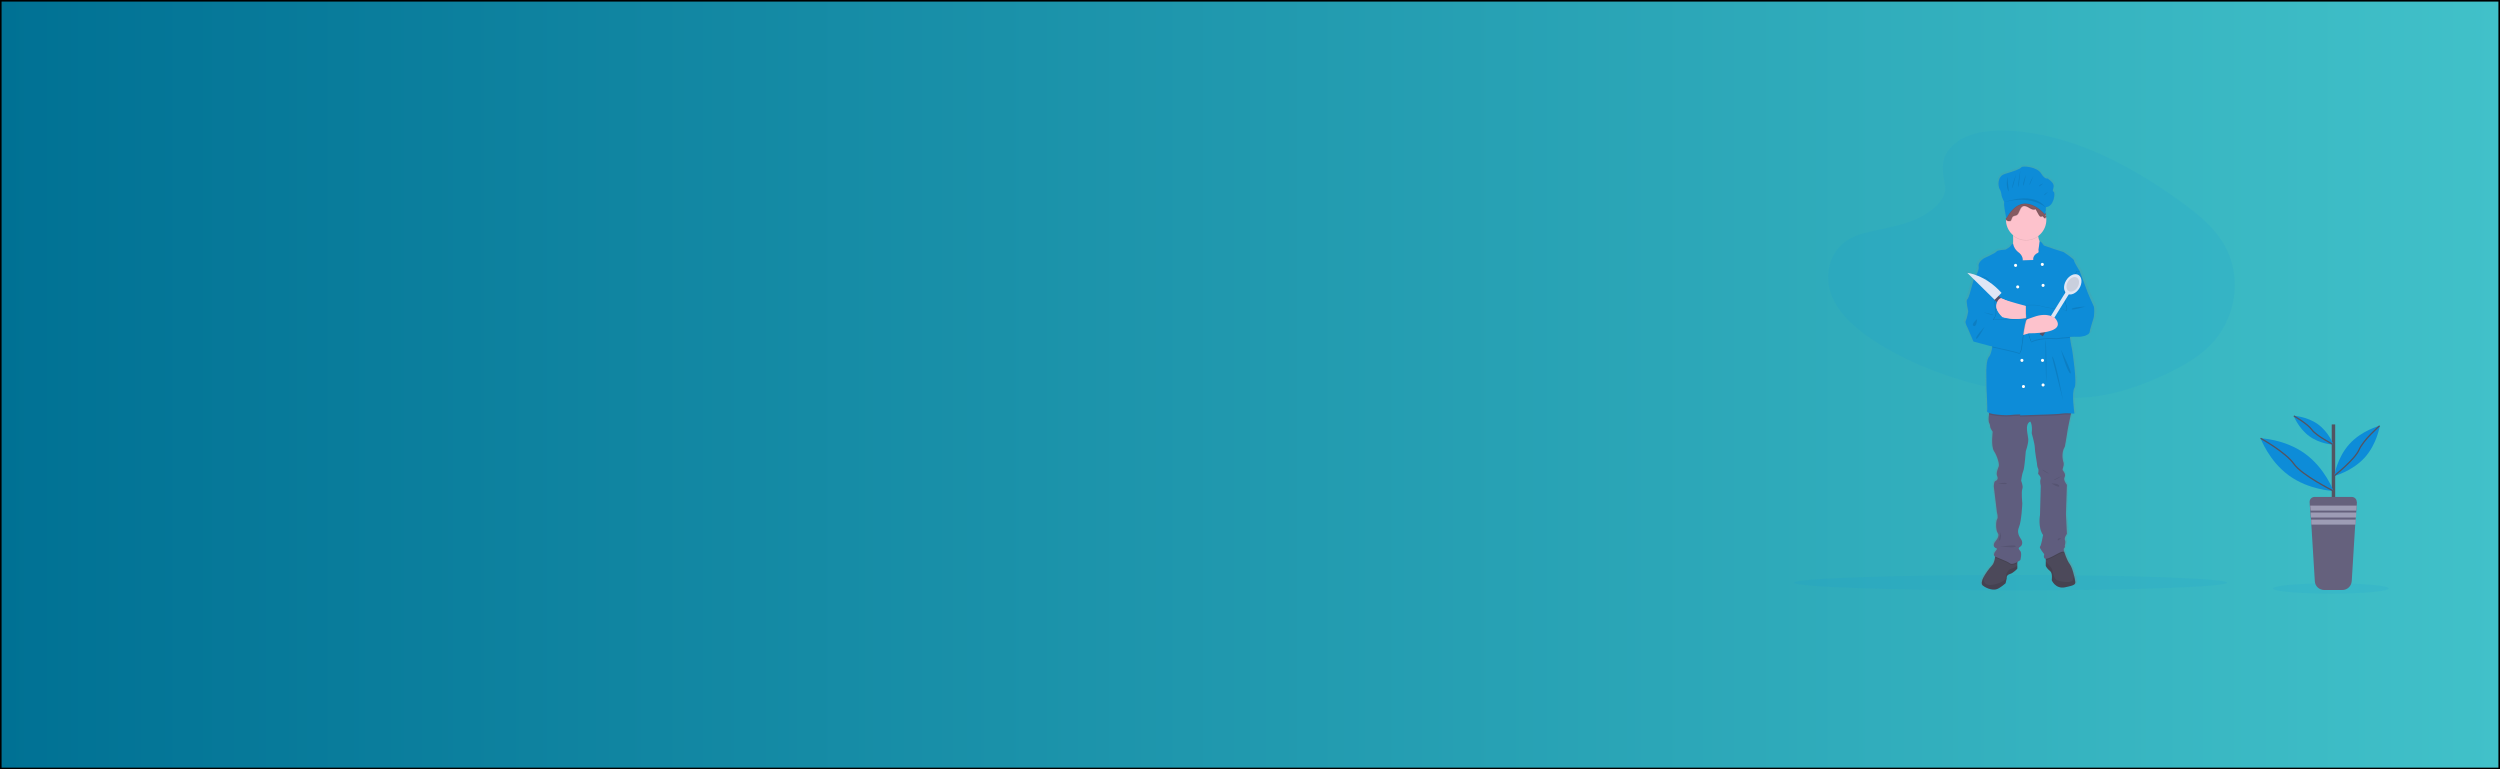 <?xml version="1.0" encoding="utf-8"?>
<!-- Generator: Adobe Illustrator 22.0.1, SVG Export Plug-In . SVG Version: 6.00 Build 0)  -->
<svg version="1.1" id="Layer_1" xmlns="http://www.w3.org/2000/svg" xmlns:xlink="http://www.w3.org/1999/xlink" x="0px" y="0px"
	 viewBox="0 0 1300 400" style="enable-background:new 0 0 1300 400;" xml:space="preserve">
<rect x="0" y="0" width="1300" height="400" fill="#333333" stroke="none"/>
<style type="text/css">
	.st0{fill:url(#SVGID_1_);stroke:#000000;stroke-width:1.645;stroke-miterlimit:10;}
	.st1{opacity:0.1;fill:#0D8CD8;enable-background:new    ;}
	.st2{fill:url(#SVGID_2_);}
	.st3{fill:#4C495A;}
	.st4{opacity:0.1;enable-background:new    ;}
	.st5{fill:#5F5D7E;}
	.st6{fill:#FDC2CC;}
	.st7{fill:#0D8CD8;}
	.st8{fill:#DFE6F5;}
	.st9{fill:#53526B;}
	.st10{fill:#FFFFFF;}
	.st11{fill:#865A61;}
	.st12{opacity:0.1;}
	.st13{fill:#535461;}
	.st14{fill:#65617D;}
	.st15{fill:#9D9CB5;}
	.st16{fill:none;stroke:#535461;stroke-width:0.695;stroke-miterlimit:10;}
</style>
<linearGradient id="SVGID_1_" gradientUnits="userSpaceOnUse" x1="0" y1="200" x2="1300" y2="200" gradientTransform="matrix(1 0 0 -1 0 400)">
	<stop  offset="0" style="stop-color:#007194"/>
	<stop  offset="1" style="stop-color:#41C1C9"/>
</linearGradient>
<rect class="st0" width="1300" height="400"/>
<ellipse class="st1" cx="1045.5" cy="303" rx="112.6" ry="4"/>
<path class="st1" d="M1015.9,75.2c7.2-6.4,18.4-7.7,28.7-7.2c32.2,1.6,61.3,17.1,86.4,34.7c9.1,6.4,18.1,13.2,24,22
	c12,17.8,8.5,42.6-8.3,57.3c-5.7,5-12.6,8.8-19.7,12.2c-12.6,6-26.2,10.9-40.5,12.3c-10.2,1-20.5,0.2-30.6-1.2
	c-28.3-3.8-56.1-12.3-79.4-26.8c-10.2-6.4-19.8-14.3-24-24.6c-4.2-10.3-1.5-23.4,8.9-29.5c4.3-2.5,9.5-3.7,14.5-4.7
	c7.4-1.6,15-3.1,21.7-6.3c6.9-3.3,15.1-9.7,13.8-17C1009.9,88.5,1008.7,81.6,1015.9,75.2z"/>
<ellipse class="st1" cx="1212.1" cy="306" rx="30.1" ry="2.7"/>
<linearGradient id="SVGID_2_" gradientUnits="userSpaceOnUse" x1="1210.495" y1="-10.252" x2="1210.495" y2="210.625" gradientTransform="matrix(1 0 0 -1 -154.965 296.364)">
	<stop  offset="0" style="stop-color:#808080;stop-opacity:0.25"/>
	<stop  offset="0.535" style="stop-color:#808080;stop-opacity:0.12"/>
	<stop  offset="1" style="stop-color:#808080;stop-opacity:0.1"/>
</linearGradient>
<path class="st2" d="M1089.9,158.6c-0.5-0.9-3.1-6.8-3.1-6.8l-4.3-11.3c0,0-3.1-4.7-3.1-5.6c0-0.9-5.6-4.4-5.6-4.4s-4.6-1.4-4.9-1.5
	c-0.4-0.1-5.7-1.9-5.7-1.9s-2.1-2.8-2.4-2.1l0,0c0,0,0,0,0-0.1c-0.4-0.8-0.7-1.7-0.8-2.6c0-0.1,0-0.2,0-0.3c2.8-1.9,4.5-5.1,4.6-8.6
	c0-0.4,0-0.9-0.1-1.3c0,0,0.1,0,0.1-0.1c0.1,0,0.1-0.1,0-0.1c0,0,0,0,0.1,0c0.1-0.1,0-0.1-0.1-0.1l0,0c0.2-0.1,0-0.1-0.2-0.2
	c0,0,0-0.1,0-0.1c0-0.1,0.1-0.2,0.1-0.3c0,0,0,0,0,0c0-0.2,0-0.4,0-0.5c0,0,0,0.1,0,0.1c0-0.3-0.1-0.6-0.4-0.8c0,0,0,0,0,0l0.3-3
	c4.4-0.2,5.1-7.7,4.1-8.1c-1-0.4,0-1.3,0-3.1S1065,92,1065,92s-1.4,0.7-3.5-2.8s-10.1-4-10.6-3.1c-0.5,0.9-4.1,2.1-8.7,3.4
	c-4.6,1.3-3.8,6.8-3,7.9c0.6,1,1,2.1,1.1,3.2c0,0.7,1.5,3.6,1.5,3.6c-0.5,1,0.7,6.5,1.1,8.1c0,0,0,0.1,0,0.1c0,0,0,0,0,0
	c0,0,0,0.1,0,0.1c-0.1,0.2-0.1,0.3-0.1,0.5c0,0.2,0,0.4,0.1,0.6c0.1,3,1.4,5.8,3.7,7.7c0,0.1,0,0.2,0,0.3c0.1,1.3,0.1,2.8,0,4.2
	c0,0.1,0,0.1,0,0.2c-0.5,0.1-1,0.4-1.2,0.9c-0.4,0.8-3,2.1-3,2.1s-4.4,0.2-4.8,1c-0.4,0.8-6.8,3.5-6.8,3.5s-3.4,2-2.9,4.2
	c0.3,1.2-0.5,3-1.2,4.5c-1.6-0.6-3.2-1-4.8-1.2l3.6,3.4c-0.1,0.1-0.1,0.2-0.1,0.2l-2,7.2c0,0-0.7,2.5-1.4,3.1
	c-0.7,0.6,0.6,6.2,0.6,6.2s-0.8,3.9-1.4,4.9c-0.6,1,1,3.5,1,3.5l3.2,7.3l8.5,2.2c0,0,0.6,0.1,1.5,0.3c0,0.2-0.1,0.3-0.1,0.5
	c-0.4,2.3-1,4.5-1.6,5.1c-1.6,1.4-1.5,7.8-1.5,7.8l0.1,9c0,0,0.6,11.1,0.3,11.5c-0.2,0.3,0.2,0.7,1.1,1.1c0,0.2-0.1,0.3-0.1,0.5
	c-0.3,1.8-0.4,3.9,0.2,4.9c0.3,0.5,0.4,1.1,0.4,1.6c0,0.9,1.3,2.7,1.3,2.7s-1.1,7.5,0.7,10.1s3.2,7.3,2.4,8.3c0,0-1.5,3.2-0.8,4.6
	c0.7,1.4,0,2.2-0.9,2.6s-0.8,3.1-0.8,3.1l1.7,13.2c0,0,0.9,2.7,0.1,3.7c-0.8,0.9-0.8,5.7,0.4,7.3c1.2,1.6-1.7,4.6-1.7,4.6
	s-1.8,2.5,1.1,3.3c0,0,0.6,0.1-0.5,1.2c-1.1,1.1-1.3,2.4-0.6,2.9c0.1,0.1,0.3,0.2,0.5,0.2c0,0.2-0.1,0.3-0.1,0.5
	c-0.3,1.4-0.8,3.3-1.7,4.2c-1.8,1.8-3.3,3.9-4.6,6.1c-1,1.8-1.4,3.5-0.3,4.3c2.5,1.9,5.7,2.5,7.6,1.8s4.6-3.1,4.6-3.1l0.6-2.6
	c0,0-0.4-1.6,1.7-2.2c2.1-0.6,4.1-2.8,4.1-2.8v-3.5c0.5-0.3,1-0.6,1.5-1c0,0,1-3.5,0-4.6s-1.3-1.6-0.1-2.3c1.3-0.7,1.4-2.4,0.5-3.8
	c-0.9-1.4-2.4-3.5-1.1-6.5c1.3-3,1.7-12.1,1.7-12.1s-0.6-6.2,0-7.7c0.6-1.4-0.7-4.3-0.7-4.3s0.4-3.5,1.2-5.2
	c0.8-1.6,1.4-10.2,1.4-10.2s1.4-3.7,1.4-6s-2.2-8.1,1.1-9.6c0,0,1.4,1.2,0.8,6.1c0,0,1.6,5.7,1.6,7.5c0,1.8,1.2,8.1,1.2,8.1
	s0.1,2,0.6,2.8c0.5,0.7,0,2.8,0,2.8s1.8,1.7,1.3,2.8s0.1,3.5,0.1,3.5l-0.4,15.2c0,0-1.3,6.5,1.7,10.4c0,0-1.1,5.8-1.7,6.2
	c-0.6,0.4,2.3,3.9,2.3,3.9s-0.8,2.3,0.8,2.4v3.8c0.6,1,1.4,1.9,2.3,2.6c1.5,1.1,0.9,4.8,0.9,4.8s2,4.7,7.1,3.7
	c5.2-1,5.9-1.5,5.6-3.2c-0.1-0.6-0.3-1.7-0.6-3c-0.6-2.2-1.4-4.8-2.4-6.1c-1.6-2-2.9-6.3-2.9-6.3s-0.6-1.4,0-1.9
	c0.6-0.5,0.4-1.4,0.4-1.4s0.6-1.8,0.1-2.8c-0.6-1.1,1.1-3.3,1.1-3.3L1075,267l0.5-15.2c0,0-2.2-2.5-1.3-4c0.9-1.5-1.1-3.6-1.1-3.6
	s-0.2-0.1,0.4-1.8c0.3-1,0.3-2.1-0.1-3.1c0,0-1.2-4.2,0.9-7.4c0,0,0.9-4.2,1.2-6.4c0.2-1.5,1.4-7.1,2.1-10.4c0-0.2,0.1-0.4,0.1-0.5
	c1,0.1,1.8,0.1,1.8,0.1s-1.6-11.2,0-13.5c1.6-2.3-1.3-19.9-1.3-19.9s-0.7-3.1-1.1-6.2c0-0.2,0-0.4-0.1-0.5c1.3-0.1,2.6-0.1,3.9-0.1
	c3.4,0.2,6.7-1.1,6.7-2.4s1.9-6.4,2.2-7.5C1090.2,163.5,1090.4,159.5,1089.9,158.6z"/>
<path class="st3" d="M1049,289.4v6.3c0,0-1.9,2.2-3.9,2.8c-2,0.6-1.6,2.2-1.6,2.2l-0.6,2.6c0,0-2.6,2.3-4.4,3
	c-1.8,0.7-4.9,0.1-7.4-1.8c-1-0.8-0.6-2.5,0.3-4.3c1.2-2.2,2.7-4.3,4.4-6.1c0.9-0.9,1.4-2.7,1.6-4.1c0.2-1.1,0.3-1.9,0.3-1.9
	L1049,289.4z"/>
<path class="st4" d="M1049,294.1v1.6c0,0-1.9,2.2-3.9,2.8c-2,0.6-1.6,2.2-1.6,2.2l-0.6,2.6c0,0-2.6,2.3-4.4,3
	c-1.8,0.7-4.9,0.1-7.4-1.8c-1-0.8-0.6-2.5,0.3-4.3c0,1.9,0.5,4,3.3,4c3-0.1,5.8-1.1,8.2-3c0,0-0.1-4.5,3-5.5
	C1047.1,295.4,1048.1,294.8,1049,294.1z"/>
<path class="st3" d="M1073.8,305.4c-5,1-6.9-3.7-6.9-3.7s0.6-3.7-0.9-4.8c-0.9-0.7-1.7-1.6-2.2-2.6v-6.2l6.1-4.3l3.3,2.9l0.2,0.2
	c0,0,1.3,4.3,2.8,6.3c1,1.3,1.8,3.9,2.3,6.1c0.3,1.2,0.5,2.3,0.6,3C1079.4,303.9,1078.7,304.4,1073.8,305.4z"/>
<path class="st4" d="M1073.8,305.4c-5,1-6.9-3.7-6.9-3.7s0.6-3.7-0.9-4.8c-0.9-0.7-1.7-1.6-2.2-2.6V292c1,1,2.8,3,3.2,3.8
	c0.5,1.1,0.6,5.3,3.1,6.1s7.4,1.4,7.8-0.5c0.2-0.7,0.4-1.4,0.7-2.1c0.3,1.2,0.5,2.3,0.6,3C1079.4,303.9,1078.7,304.4,1073.8,305.4z"
	/>
<path class="st4" d="M1037.8,288.2l11.3,1.2v3.3c-1.3,0.8-3.1,1.6-4.1,0.7c-1.5-1.2-6-2.7-7.4-3.4
	C1037.7,289,1037.8,288.2,1037.8,288.2z"/>
<path class="st4" d="M1073.3,287.5c-1.6-0.5-4.3,1.8-8,3.3c-0.5,0.2-1.1,0.4-1.6,0.4v-3l6.1-4.3l3.3,2.9
	C1073.2,287,1073.2,287.2,1073.3,287.5z"/>
<path class="st5" d="M1077.3,213.2c0,0-0.2,1-0.5,2.4c-0.7,3.3-1.9,8.9-2,10.4c-0.3,2.2-1.1,6.3-1.1,6.3c-2,3.2-0.9,7.4-0.9,7.4
	c0.4,1,0.5,2,0.1,3c-0.5,1.7-0.3,1.8-0.3,1.8s1.9,2.1,1,3.6c-0.9,1.5,1.2,4,1.2,4l-0.5,15.1l0.5,10.4c0,0-1.6,2.2-1,3.3
	c0.5,1.1-0.1,2.8-0.1,2.8s0.3,0.9-0.3,1.3c-0.6,0.5,0,1.9,0,1.9c-1.6-0.5-4.3,1.8-8,3.3c-3.6,1.5-2.4-2-2.4-2s-2.8-3.5-2.2-3.9
	c0.6-0.4,1.6-6.1,1.6-6.1c-2.8-3.9-1.6-10.4-1.6-10.4l0.4-15.1c0,0-0.6-2.4-0.1-3.5c0.5-1.1-1.3-2.8-1.3-2.8s0.5-2,0-2.8
	c-0.5-0.7-0.6-2.8-0.6-2.8s-1.1-6.3-1.1-8.1s-1.6-7.4-1.6-7.4c0.5-4.9-0.8-6.1-0.8-6.1c-3.1,1.5-1,7.2-1,9.5s-1.3,6-1.3,6
	s-0.6,8.6-1.3,10.2s-1.1,5.1-1.1,5.1s1.2,2.8,0.6,4.3c-0.6,1.4,0,7.6,0,7.6s-0.4,9.1-1.7,12.1s0.2,5.1,1.1,6.5
	c0.9,1.4,0.7,3-0.5,3.8c-1.2,0.7-0.9,1.1,0.1,2.3c0.9,1.1,0,4.6,0,4.6s-3.8,3-5.5,1.7c-1.7-1.3-7.1-3.1-7.8-3.6
	c-0.7-0.5-0.5-1.8,0.5-2.9c1-1.1,0.5-1.2,0.5-1.2c-2.7-0.8-1-3.3-1-3.3s2.8-3,1.6-4.6s-1.1-6.3-0.4-7.3c0.7-0.9-0.1-3.6-0.1-3.6
	l-1.6-13.2c0,0-0.1-2.8,0.8-3.1c0.9-0.3,1.6-1.1,0.9-2.6c-0.7-1.4,0.7-4.6,0.7-4.6c0.8-1.1-0.6-5.7-2.3-8.3
	c-1.7-2.6-0.7-10.1-0.7-10.1s-1.3-1.8-1.3-2.7c0-0.6-0.2-1.1-0.4-1.6c-0.6-0.9-0.5-3-0.2-4.9c0.2-1.8,0.6-3.3,0.6-3.3L1077.3,213.2z
	"/>
<path class="st6" d="M1064.1,136.7l-13.3,3.1c0,0-6.5-5.5-4.9-8.5c0.6-1,0.8-2.8,0.9-4.6c0.1-1.4,0-2.9,0-4.2
	c-0.1-1.8-0.2-3.2-0.2-3.2s13.6-7.7,13.2,0c-0.1,1.3-0.1,2.6,0.1,3.8c0.1,0.9,0.4,1.8,0.8,2.6c0.7,1.3,1.6,1.3,1.6,1.3L1064.1,136.7
	z"/>
<path class="st4" d="M1059.7,123.1c-4,2.8-9.4,2.6-13-0.6c-0.1-1.8-0.2-3.2-0.2-3.2s13.6-7.7,13.2,0
	C1059.5,120.6,1059.6,121.8,1059.7,123.1z"/>
<circle class="st6" cx="1053.6" cy="114.3" r="10.5"/>
<path class="st4" d="M1064.1,136.7l-13.3,3.1c0,0-6.5-5.5-4.9-8.5c0.6-1,0.8-2.8,0.9-4.6c0.3,1.6,1.2,3,2.4,4.1c3,2,2.6,4.5,2.6,4.5
	l5.5-0.2c-0.3-2.2,1.7-3.4,2.4-3.7c0.7-0.3,0.3-1.5,0.3-1.5l0.6-4.2c0.7,1.3,1.6,1.3,1.6,1.3L1064.1,136.7z"/>
<path class="st4" d="M1077.3,213.2c0,0-0.2,1-0.5,2.4c-1.5-0.1-3.4-0.1-4.3,0.1c-1.5,0.3-7.4,0.5-7.4,0.5l-14.7,0.5v-0.5
	c-1.7,0-3.4,0.1-5.1,0.3c-2.5,0.3-6.4-0.1-8.9-0.5c-0.8-0.1-1.5-0.3-2.2-0.6c0.2-1.8,0.6-3.3,0.6-3.3L1077.3,213.2z"/>
<path class="st7" d="M1076.2,170.3c-0.2,1.3-0.1,3.4,0.2,5.4c0.4,3.1,1.1,6.2,1.1,6.2s2.8,17.5,1.2,19.8c-1.6,2.3,0,13.4,0,13.4
	s-4.7-0.4-6.1-0.1c-1.5,0.3-7.4,0.5-7.4,0.5l-14.7,0.5v-0.5c-1.7,0-3.4,0.1-5.1,0.3c-2.5,0.3-6.4-0.1-8.9-0.5
	c-2.5-0.4-3.5-1.2-3.2-1.6c0.3-0.4-0.3-11.5-0.3-11.5l-0.1-9c0,0-0.1-6.3,1.5-7.8c0.6-0.6,1.2-2.7,1.6-5c0.6-3.4,0.9-7.1,0.9-7.1
	l-10.3-27.5l-0.2-0.5c0,0,3-4.6,2.5-6.8c-0.5-2.2,2.8-4.2,2.8-4.2s6.1-2.7,6.5-3.5c0.4-0.8,4.7-1,4.7-1s2.4-1.3,2.8-2.1
	c0.2-0.5,0.6-0.8,1.1-0.9c0.3,1.6,1.2,3.1,2.4,4.1c3,2,2.6,4.5,2.6,4.5l5.5-0.2c-0.3-2.2,1.7-3.4,2.4-3.7c0.7-0.3,0.3-1.5,0.3-1.5
	l0.6-4.4c0.3-0.7,2.3,2.1,2.3,2.1s5.2,1.8,5.5,1.9c0.3,0.1,4.7,1.5,4.7,1.5s5.4,3.5,5.4,4.4s3,5.6,3,5.6s0,0.2-0.1,0.5
	C1080.7,145.5,1076.7,167.4,1076.2,170.3z"/>
<path class="st6" d="M1054.6,159.4c0,0-11.7-3.1-12.8-3.8c-1.1-0.7-7.9,3.6,0.3,9.4c0,0,10.1,2.1,12.8,0
	C1057.6,162.9,1054.6,159.4,1054.6,159.4z"/>
<path class="st4" d="M1079.8,140.9l1.4,0.1l4.2,11.2c0,0,2.5,5.9,3,6.8c0.5,0.9,0.3,4.9,0,6s-2,6.2-2.1,7.5
	c-0.1,1.3-3.2,2.6-6.5,2.4c-3.2-0.2-10.8,0.8-10.8,0.8s-8.1-0.8-13,1.7c0,0-3.2-6.5-2.8-18.8c0,0,5.6-0.3,7,0.2
	c1.4,0.5,8.3,2.1,9.2,1.3c0.9-0.8,4.9,1.5,4.9,1.5c0.4-0.9,0.4-1.9,0-2.8c-0.7-1.6-1.8-6.7-0.3-8.3S1079.8,140.9,1079.8,140.9z"/>
<path class="st4" d="M1076.4,175.7c-3.4,0.2-7.1,0.7-7.1,0.7s-8.1-0.8-13,1.7c0,0-3.2-6.5-2.8-18.8c0,0,5.6-0.3,7,0.2
	c1.4,0.5,8.3,2.1,9.2,1.3c0.9-0.8,4.9,1.5,4.9,1.5c0.4-0.9,0.4-1.9,0-2.8c-0.7-1.6-1.8-6.7-0.3-8.3c1.5-1.6,5.9-9.5,5.9-9.5l1.3,0.1
	c-0.7,3.7-4.7,25.7-5.2,28.6C1076,171.6,1076.1,173.7,1076.4,175.7z"/>
<path class="st7" d="M1080.1,141.1l1.4,0.1l4.2,11.2c0,0,2.5,5.9,3,6.8c0.5,0.9,0.3,4.9,0,6c-0.3,1.1-2,6.2-2.1,7.5
	c-0.1,1.3-3.2,2.6-6.5,2.4c-3.2-0.2-10.8,0.8-10.8,0.8s-8.1-0.8-13,1.7c0,0-3.2-6.5-2.8-18.8c0,0,5.6-0.3,7,0.2
	c1.4,0.5,8.3,2.1,9.2,1.3c0.9-0.8,4.9,1.5,4.9,1.5c0.4-0.9,0.4-1.9,0-2.8c-0.7-1.6-1.8-6.7-0.3-8.3
	C1075.6,149,1080.1,141.1,1080.1,141.1z"/>
<rect x="1062.5" y="157.9" transform="matrix(0.526 -0.85 0.85 0.526 372.28 986.13)" class="st8" width="17.8" height="2"/>
<ellipse transform="matrix(0.526 -0.85 0.85 0.526 385.106 986.723)" class="st8" cx="1078.3" cy="147.7" rx="5.7" ry="4"/>
<ellipse transform="matrix(0.526 -0.85 0.85 0.526 385.106 986.723)" class="st4" cx="1078.3" cy="147.7" rx="4.1" ry="2.9"/>
<rect x="1059.3" y="168.5" transform="matrix(0.526 -0.85 0.85 0.526 360.148 985.569)" class="st9" width="11.1" height="2"/>
<path class="st6" d="M1051.1,174.4l4.1-1.1c0,0,20.3,0.5,13.5-7.8c0,0-3.6-3.4-11.1-0.7c-7.5,2.8-9.6,3.1-9.6,3.1L1051.1,174.4z"/>
<circle class="st4" cx="1048.1" cy="138.2" r="0.8"/>
<circle class="st4" cx="1062" cy="137.8" r="0.8"/>
<circle class="st10" cx="1048.1" cy="138" r="0.8"/>
<circle class="st4" cx="1049.2" cy="149.4" r="0.8"/>
<circle class="st4" cx="1062.4" cy="148.6" r="0.8"/>
<circle class="st10" cx="1049.2" cy="149.2" r="0.8"/>
<circle class="st4" cx="1062.1" cy="187.7" r="0.8"/>
<circle class="st4" cx="1051.4" cy="187.7" r="0.8"/>
<circle class="st10" cx="1062.1" cy="187.4" r="0.8"/>
<circle class="st4" cx="1052.2" cy="201.3" r="0.8"/>
<circle class="st4" cx="1062.4" cy="200.5" r="0.8"/>
<circle class="st10" cx="1052.2" cy="201" r="0.8"/>
<circle class="st10" cx="1051.4" cy="187.4" r="0.8"/>
<circle class="st10" cx="1062.4" cy="200.2" r="0.8"/>
<circle class="st10" cx="1062" cy="137.5" r="0.8"/>
<circle class="st10" cx="1062.4" cy="148.4" r="0.8"/>
<path class="st4" d="M1063.6,176.8c0,0,0.1,18.5,0.5,21.8C1064.2,198.6,1064.3,177.7,1063.6,176.8z"/>
<path class="st4" d="M1067.1,185.4c-0.3,0,5.5,21.7,5.8,23.2C1073.1,210.1,1068.7,185.4,1067.1,185.4z"/>
<path class="st4" d="M1071.7,181.8c0,0.2,3.2,11.7,4.9,12.4C1078.1,194.8,1071.7,181.8,1071.7,181.8z"/>
<path class="st4" d="M1084.4,159.4c0,0-6.9,0.3-7.1,1.3S1084.4,159.4,1084.4,159.4z"/>
<path class="st4" d="M1072.3,247.4c0,0-4.9,2.1-4.2,2.2C1068.8,249.7,1072.3,247.4,1072.3,247.4z"/>
<path class="st4" d="M1062.1,244.3c-0.2-0.4,3.3,1.8,3.3,2S1062.3,244.9,1062.1,244.3z"/>
<path class="st4" d="M1066.7,251.4c0,0,3.8-0.2,4.1,1.3C1071.1,254.1,1066.7,251.4,1066.7,251.4z"/>
<path class="st4" d="M1039,251.4c0,0,4.2-0.8,4.5,0C1043.8,252.2,1039,251.4,1039,251.4z"/>
<path class="st4" d="M1040.5,276.8c0,0,0.3,3.4-0.7,4.3C1038.8,281.9,1040.5,276.8,1040.5,276.8z"/>
<path class="st4" d="M1040,284.1c1.3,0.1,8.3-1.1,8.2,0S1040,284.1,1040,284.1z"/>
<path class="st4" d="M1071.9,279.9c0,0-2.4-0.4-1.8,1.2L1071.9,279.9z"/>
<path class="st4" d="M1027.9,145.2h-1.3l-2,7.2c0,0-0.7,2.5-1.3,3.1s0.6,6.1,0.6,6.1s-0.7,3.9-1.3,4.9c-0.6,1,0.9,3.5,0.9,3.5
	l3.1,7.3l8.2,2.2c0,0,14.5,3.2,15.2,3.6c0.7,0.5,1.3-0.2,1.8-4.6c0.5-4.4,1.8-12.9,2.8-13.3c0,0-8.1,0.9-8.8,0.7
	c-0.7-0.1-3.9,0.1-3.9,0.1s-4.3-0.3-4.9,0.1c-0.7,0.4,0.9-2,0.9-2c0.3-1.1,0.3-2.2,0-3.3C1037.3,159.1,1037,138.4,1027.9,145.2z"/>
<path class="st4" d="M1054.2,166c-1,0.4-2.3,8.9-2.8,13.3c-0.5,4.4-1.1,5.1-1.8,4.6c-0.5-0.4-10.2-2.5-13.8-3.3
	c0.6-3.4,0.9-7.1,0.9-7.1l-10.3-27.5h1.1c9.2-6.7,9.4,13.9,9.9,15.7c0.3,1.1,0.3,2.2,0,3.3c0,0-1.6,2.4-0.9,2
	c0.7-0.4,4.9-0.1,4.9-0.1s3.2-0.2,3.9-0.1C1046.1,166.9,1054.2,166,1054.2,166z"/>
<path class="st7" d="M1027.6,145.5h-1.3l-2,7.2c0,0-0.7,2.5-1.4,3.1c-0.7,0.6,0.6,6.1,0.6,6.1s-0.7,3.9-1.3,4.9s0.9,3.5,0.9,3.5
	l3.1,7.3l8.2,2.2c0,0,14.5,3.2,15.2,3.6c0.7,0.5,1.3-0.2,1.8-4.6c0.5-4.4,1.8-12.9,2.8-13.3c0,0-8.1,0.9-8.8,0.7
	c-0.7-0.1-3.9,0.1-3.9,0.1s-4.3-0.3-4.9,0.1c-0.7,0.4,0.9-2,0.9-2c0.3-1.1,0.3-2.2,0-3.3C1037,159.4,1036.8,138.7,1027.6,145.5z"/>
<path class="st4" d="M1032,169.9c0,0-3.7,7-4.4,6.2S1032,169.9,1032,169.9z"/>
<path class="st4" d="M1028.1,165.9c0,0-3.4,2.8-1.8,3.6C1027.9,170.2,1028.1,165.9,1028.1,165.9z"/>
<path class="st4" d="M1031.4,162.4c0.3,0.1,5,1,5.1,1.4C1036.5,164.2,1031.4,162.4,1031.4,162.4z"/>
<path class="st4" d="M1064.1,113c-0.3,0.1-0.5,0.4-0.5,0.7c-0.3,0.2-0.7,0-0.9-0.4c-0.2-0.3-0.5-0.7-0.8-0.6
	c-0.2,0.1-0.3,0.1-0.5,0.2c-0.5,0.2-1-0.5-1.3-1c-0.5-1-1.1-1.9-1.6-2.9c-1.1,0.6-2.3,0-3.4-0.7c-1-0.6-2.3-1.3-3.4-0.7
	c-1.6,0.9-1.6,3.9-3.2,4.6c-0.5,0.2-1.1,0.2-1.6,0.5c-0.5,0.3-0.7,0.9-0.9,1.5c-0.1,0.3-0.3,0.6-0.5,0.9c-0.2,0.1-0.4,0.1-0.5,0.1
	c-0.5,0.1-1,0-1.4-0.2c-0.5-0.3-0.7-0.9-0.5-1.4c0,0,0-0.1,0-0.1c0.2-0.2,0.3-0.4,0.5-0.7c0.2-0.4-0.1-0.9,0-1.4
	c0.1-0.8,0.9-1.2,1.1-2c0.1-0.3,0-0.6,0.1-0.9c0,0,0-0.1,0-0.1l-0.5,0.3c0.6-0.6,0.8-1.5,1.2-2.3c0.9-1.7,2.5-3,4.4-3.6
	c1.8-0.5,3.6-0.4,5.4,0.1c1.7,0.4,3.3,1.1,4.8,2c0.5,0.3,1,0.7,1.4,1.1c0.3,0.5,0.6,1,0.8,1.5c0.5,1.1,2,2.1,0.8,2.2
	c-0.9,0.1-0.1,0.8,0.4,1.2c0.1,0.1,0.2,0.2,0.3,0.3c0.2,0.3,0.1,0.8-0.1,1.1C1063.6,112.8,1064.4,112.8,1064.1,113z"/>
<path class="st11" d="M1064.1,112.7c-0.3,0.1-0.5,0.4-0.5,0.7c-0.3,0.2-0.7,0-0.9-0.4c-0.2-0.3-0.5-0.7-0.8-0.6
	c-0.2,0.1-0.3,0.1-0.5,0.2c-0.5,0.2-1-0.5-1.3-1c-0.5-1-1.1-1.9-1.6-2.9c-1.1,0.6-2.3,0-3.4-0.7c-1-0.6-2.3-1.3-3.4-0.7
	c-1.6,0.9-1.6,3.9-3.2,4.6c-0.5,0.2-1.1,0.2-1.6,0.5c-0.5,0.3-0.7,0.9-0.9,1.5c-0.1,0.3-0.3,0.6-0.5,0.9c-0.2,0.1-0.4,0.1-0.5,0.1
	c-0.5,0.1-1,0-1.4-0.2c-0.5-0.3-0.7-0.9-0.5-1.4c0,0,0-0.1,0-0.1c0.2-0.2,0.3-0.4,0.5-0.7c0.2-0.4-0.1-0.9,0-1.4
	c0.1-0.8,0.9-1.2,1.1-2c0.1-0.3,0-0.6,0.1-0.9c0,0,0-0.1,0-0.1l-0.5,0.3c0.6-0.6,0.8-1.5,1.2-2.3c0.9-1.7,2.5-3,4.4-3.6
	c1.8-0.5,3.6-0.4,5.4,0.1c1.7,0.4,3.3,1.1,4.8,2c0.5,0.3,1,0.7,1.4,1.1c0.3,0.5,0.6,1,0.8,1.5c0.5,1.1,2,2.1,0.8,2.2
	c-0.9,0.1-0.1,0.8,0.4,1.2c0.1,0.1,0.2,0.2,0.3,0.3c0.2,0.3,0.1,0.8-0.1,1.1C1063.6,112.5,1064.4,112.6,1064.1,112.7z"/>
<path class="st4" d="M1063.6,110.9l-0.1,1.1c0,0-11.3-14.4-20.1,1.9c0,0,0-0.2-0.1-0.5c0.2-0.2,0.3-0.4,0.5-0.7
	c0.2-0.4-0.1-0.9,0-1.4c0.1-0.8,0.9-1.2,1.1-2c0.1-0.3,0-0.6,0.1-0.9c0,0,0-0.1,0-0.1l-0.5,0.3c0.6-0.6,0.8-1.5,1.2-2.3
	c0.9-1.7,2.5-3,4.4-3.6c1.8-0.5,3.6-0.4,5.4,0.1c1.7,0.4,3.3,1.1,4.8,2c0.5,0.3,1,0.7,1.4,1.1c0.3,0.5,0.6,1,0.8,1.5
	c0.5,1.1,2,2.1,0.8,2.2C1062.2,109.8,1063.1,110.4,1063.6,110.9z"/>
<g class="st12">
	<path d="M1063.9,112.5c-0.1,0.1-0.2,0.3-0.1,0.5c-0.3,0.2-0.7,0-0.9-0.4c-0.2-0.3-0.5-0.7-0.8-0.6c-0.2,0.1-0.3,0.1-0.5,0.2
		c-0.5,0.2-1-0.5-1.3-1c-0.5-1-1.1-1.9-1.6-2.9c-1.1,0.6-2.3,0-3.4-0.7s-2.3-1.3-3.4-0.7c-1.6,0.9-1.6,3.9-3.2,4.6
		c-0.5,0.2-1.1,0.2-1.6,0.5c-0.5,0.3-0.7,0.9-0.9,1.5c-0.1,0.3-0.3,0.6-0.5,0.9c-0.2,0.1-0.4,0.1-0.5,0.1c-0.5,0.1-1,0-1.4-0.2
		c-0.3-0.2-0.4-0.4-0.5-0.7c-0.1,0.5,0.1,1,0.5,1.3c0.4,0.2,0.9,0.3,1.4,0.2c0.2,0,0.4,0,0.5-0.1c0.3-0.2,0.5-0.5,0.5-0.9
		c0.2-0.6,0.5-1.2,0.9-1.5c0.5-0.3,1.1-0.3,1.6-0.5c1.6-0.7,1.7-3.7,3.2-4.6c1.1-0.6,2.3,0,3.4,0.7s2.3,1.3,3.4,0.7
		c0.5,1,1.1,1.9,1.6,2.9c0.3,0.6,0.8,1.2,1.3,1c0.2-0.1,0.3-0.1,0.5-0.2c0.3,0,0.6,0.3,0.8,0.6c0.2,0.3,0.6,0.6,0.9,0.4
		c0-0.3,0.2-0.6,0.5-0.7C1064.4,112.7,1064,112.7,1063.9,112.5z"/>
	<path d="M1063,109.8c0.1,0,0.2-0.1,0.3-0.1c0.5-0.1,0.5-0.3,0.3-0.6c-0.1,0.1-0.2,0.1-0.3,0.1
		C1062.7,109.3,1062.7,109.6,1063,109.8z"/>
	<path d="M1064,112.1c0-0.2,0-0.4,0-0.5c0,0.1-0.1,0.2-0.1,0.3C1063.8,112,1063.9,112,1064,112.1z"/>
	<path d="M1043.7,111.3C1043.7,111.4,1043.7,111.4,1043.7,111.3c0,0.3,0,0.6,0,0.8C1043.8,111.9,1043.8,111.6,1043.7,111.3z"/>
	<path d="M1044.8,108c-0.1,0.2-0.3,0.5-0.5,0.7l0.4-0.3C1044.8,108.3,1044.8,108.2,1044.8,108z"/>
</g>
<path class="st7" d="M1043.3,113.6c0,0-1.6-7.3-1.1-8.5c0,0-1.4-2.9-1.4-3.6c-0.1-1.1-0.4-2.3-1-3.2c-0.7-1.2-1.6-6.6,2.9-7.9
	c4.4-1.3,7.8-2.5,8.4-3.4c0.5-0.9,8.1-0.3,10.2,3.1c2.1,3.4,3.4,2.7,3.4,2.7s3.2,2,3.2,3.8c0,1.8-1,2.7,0,3.1c1,0.4,0.2,7.8-4,8
	l-0.4,3.9C1063.5,111.7,1052.1,97.4,1043.3,113.6z"/>
<path class="st4" d="M1043.8,91.9c0,0-1,5.7,0.8,7.7L1043.8,91.9z"/>
<path class="st4" d="M1048.4,90.6c0,0-2.5,6.1-1.9,7.3L1048.4,90.6z"/>
<path class="st4" d="M1050.6,88.6c0,0-1.7,8-0.9,8.6L1050.6,88.6z"/>
<path class="st4" d="M1053.5,90.8c0,0-2.1,5.1-1.2,5.8L1053.5,90.8z"/>
<path class="st4" d="M1057.4,91.4c0,0-2.5,4.2-2,4.9L1057.4,91.4z"/>
<path class="st4" d="M1062.5,95.4c0,0-2.6,0.7-2.1,1.6L1062.5,95.4z"/>
<path class="st4" d="M1065,99.8c0,0-2.4,1.1-1.9,1.8L1065,99.8z"/>
<path class="st4" d="M1042.2,105.2c0,0,15.1-6.1,21.6,2.7C1063.8,107.8,1055.9,101.1,1042.2,105.2z"/>
<polygon class="st9" points="1036.8,155.5 1038.9,153.4 1044.8,159.3 1042.7,161.4 1037.2,156 "/>
<path class="st8" d="M1023,141.9c0,0,9.2,0.8,17.8,10.4l-3.6,3.6L1023,141.9z"/>
<path class="st6" d="M1050.6,159.1c0,0-8.8-3.2-9.7-4s-6,3.7,0.3,9.8c0,0,7.6,2.2,9.7,0S1050.6,159.1,1050.6,159.1z"/>
<rect x="1212.5" y="220.7" class="st13" width="1.8" height="40.5"/>
<path class="st14" d="M1225.6,261.1l-0.1,1.8l-0.2,2.6l-0.1,1.1l-0.2,2.6l-0.1,1.1l-0.2,2.6l-1.8,29.3c-0.2,2.6-2.3,4.6-4.9,4.6
	h-9.4c-2.6,0-4.8-2-4.9-4.6l-1.8-29.3l-0.2-2.6l-0.1-1.1l-0.2-2.6l-0.1-1.1l-0.2-2.6l-0.1-1.8c-0.1-1.4,1-2.6,2.4-2.7
	c0.1,0,0.1,0,0.2,0h19.3c1.4,0,2.6,1.1,2.6,2.6C1225.6,261,1225.6,261,1225.6,261.1z"/>
<polygon class="st15" points="1225.5,262.9 1225.3,265.5 1201.5,265.5 1201.3,262.9 "/>
<polygon class="st15" points="1225.3,266.5 1225.1,269.1 1201.7,269.1 1201.5,266.5 "/>
<polygon class="st15" points="1225,270.2 1224.9,272.8 1201.9,272.8 1201.8,270.2 "/>
<path class="st7" d="M1198.6,235.9c10.5,7.6,14.8,19.4,14.8,19.4s-12.6-0.4-23.1-8c-10.5-7.6-14.8-19.4-14.8-19.4
	S1188.1,228.3,1198.6,235.9z"/>
<path class="st16" d="M1175.5,227.9c0,0,13.1,7.3,17.3,13.3c4.2,6,20.6,14.1,20.6,14.1"/>
<path class="st7" d="M1205.3,220.6c5.7,4.1,8.1,10.6,8.1,10.6s-6.9-0.2-12.6-4.4s-8.1-10.6-8.1-10.6S1199.6,216.5,1205.3,220.6z"/>
<path class="st16" d="M1192.8,216.3c0,0,7.1,4,9.4,7.2s11.2,7.7,11.2,7.7"/>
<path class="st7" d="M1221.7,230.9c-6.5,7.2-7.9,16.6-7.9,16.6s9.2-2.3,15.8-9.5c6.5-7.2,7.9-16.6,7.9-16.6
	S1228.2,223.7,1221.7,230.9z"/>
<path class="st16" d="M1237.4,221.4c0,0-8.5,7.4-10.7,12.5c-2.2,5.1-13,13.6-13,13.6"/>
</svg>
